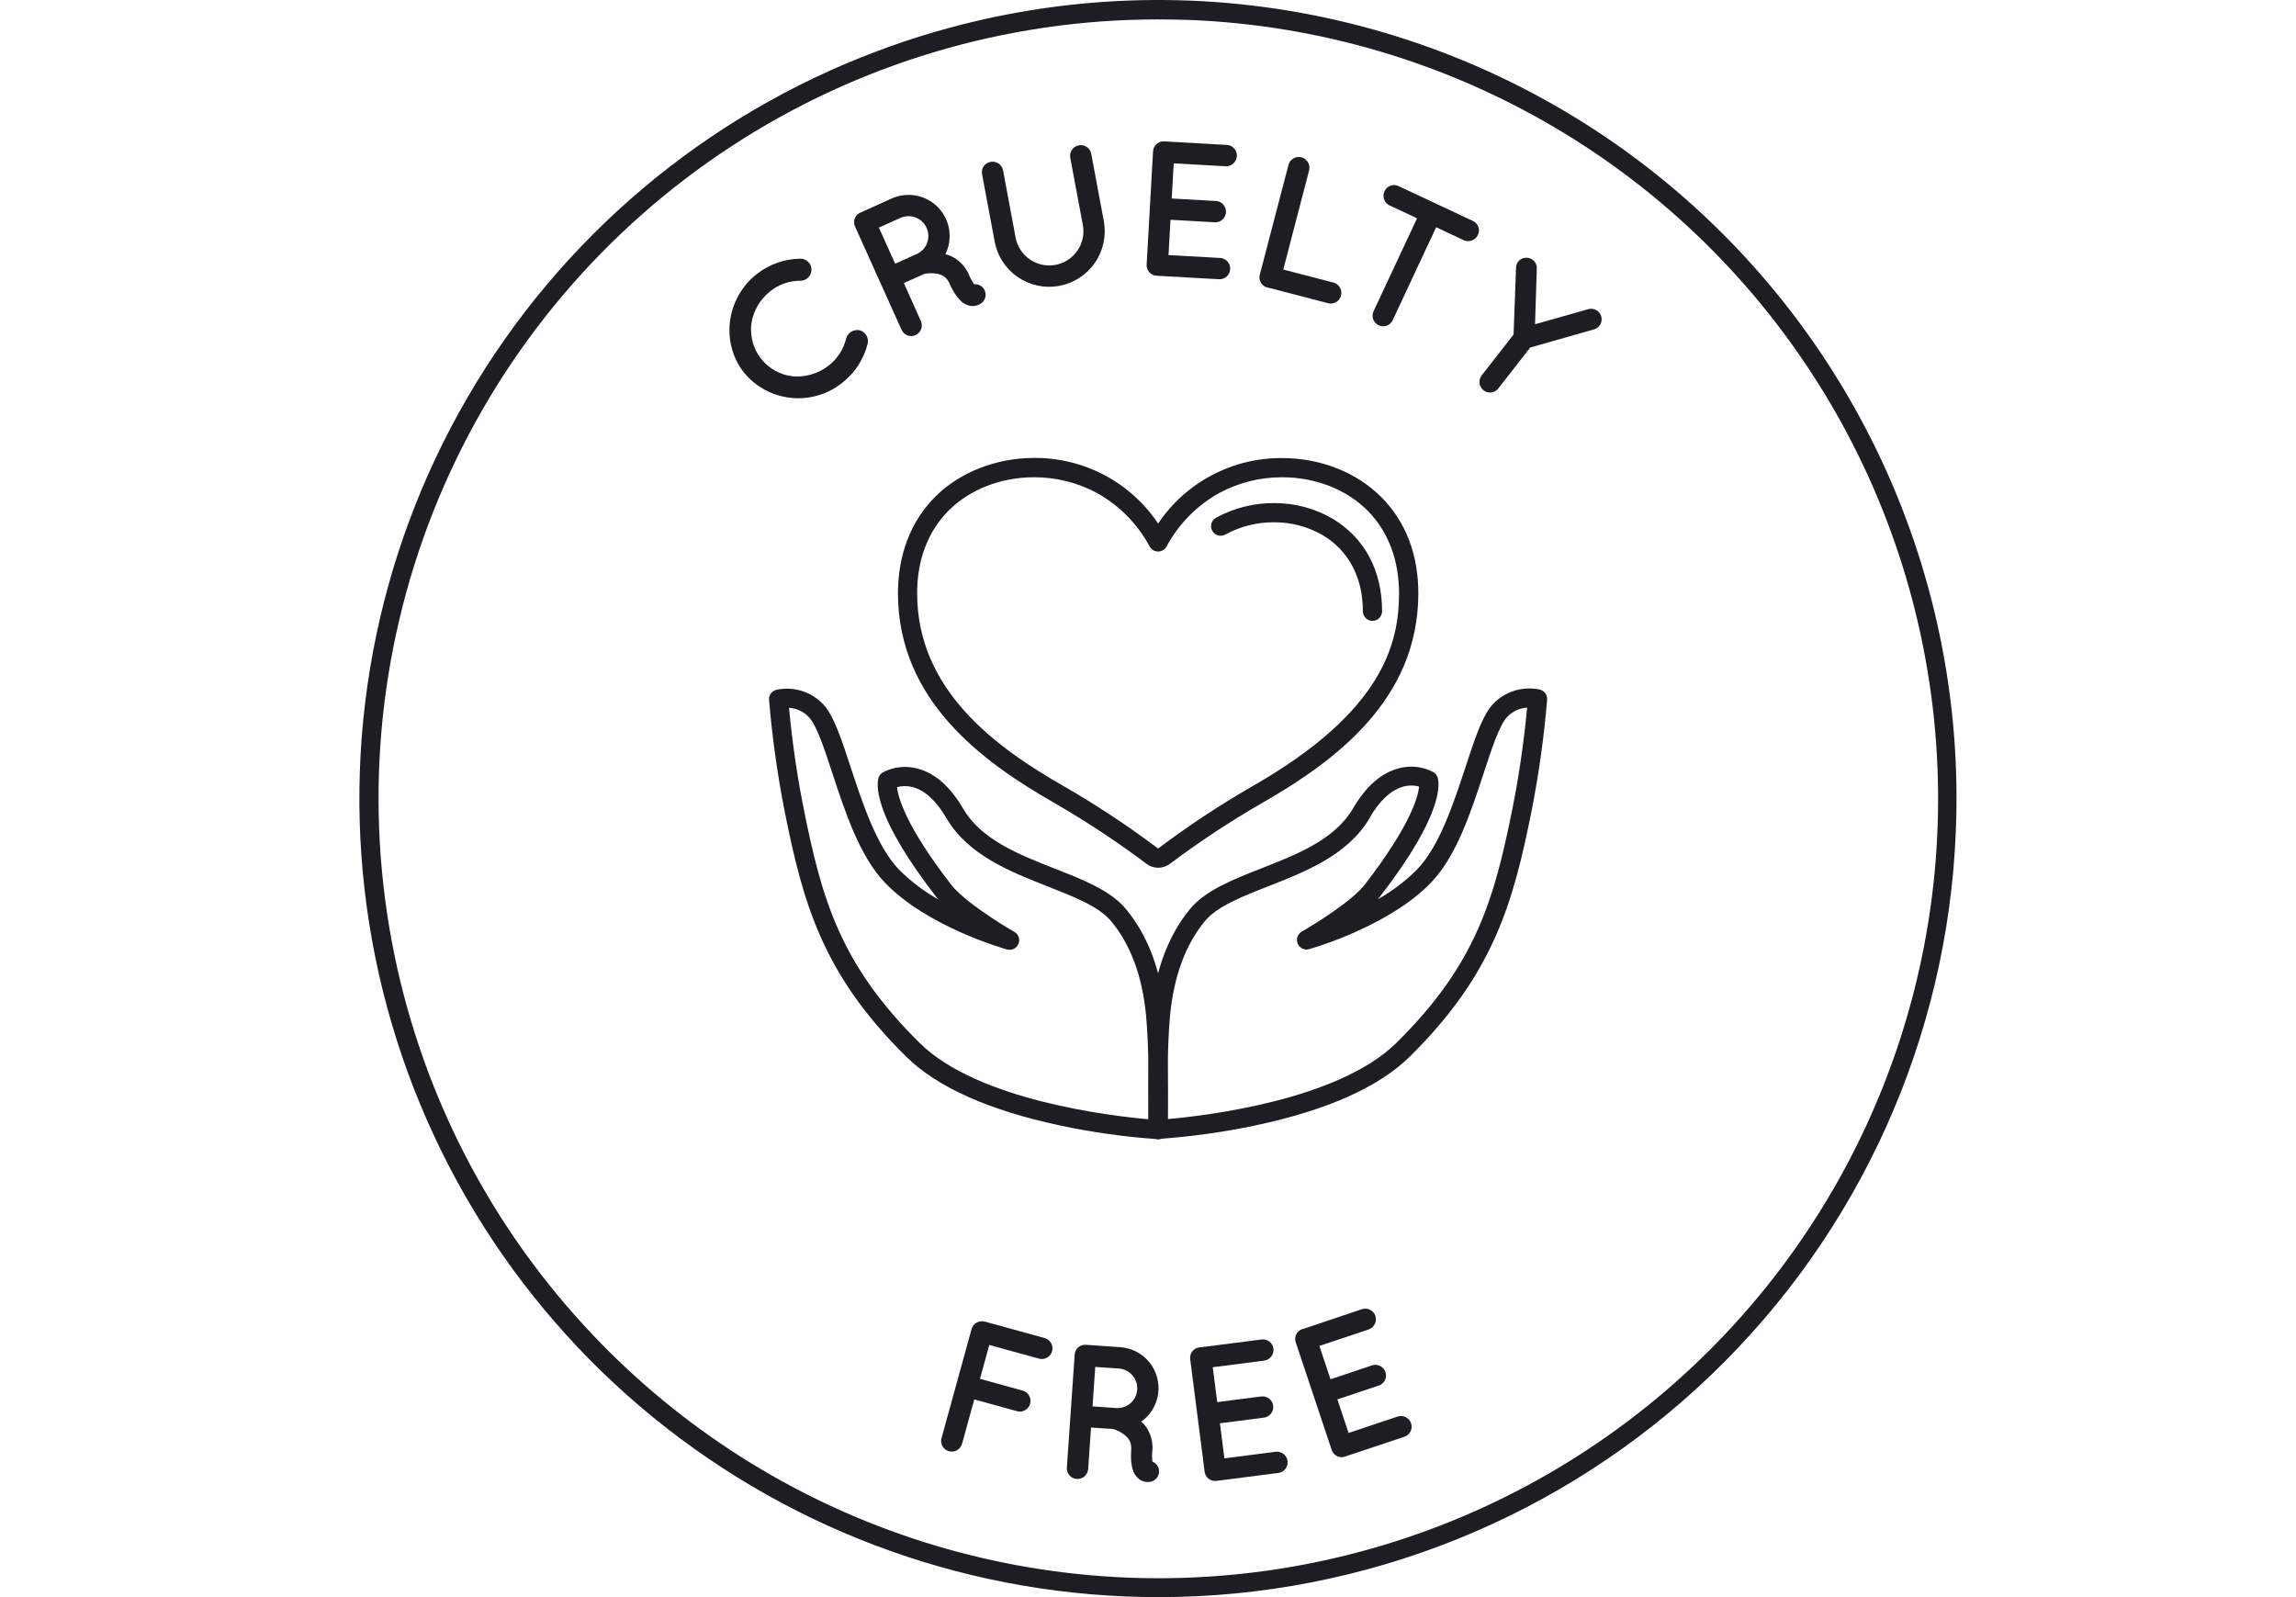 <svg width="115" height="80" viewBox="0 0 115 80" fill="none" xmlns="http://www.w3.org/2000/svg">
<path d="M58.007 57.06H57.981C56.345 56.948 54.719 56.721 53.114 56.38C49.546 55.621 46.953 54.465 45.406 52.944C41.189 48.8 40.217 45.22 39.296 40.615C38.935 38.777 38.676 36.921 38.52 35.055C38.512 34.943 38.544 34.831 38.609 34.74C38.675 34.648 38.77 34.583 38.879 34.555C39.297 34.463 39.731 34.479 40.141 34.603C40.55 34.727 40.921 34.954 41.218 35.262C41.755 35.828 42.135 36.984 42.615 38.449C43.188 40.196 43.9 42.368 45.004 43.533C45.596 44.132 46.271 44.646 47.006 45.058C46.965 45.011 46.927 44.965 46.891 44.922C45.5 43.125 44.59 41.614 44.185 40.433C43.862 39.491 43.971 39.049 44.013 38.936C44.052 38.831 44.126 38.742 44.223 38.685C44.758 38.405 45.38 38.34 45.963 38.501C46.832 38.728 47.595 39.401 48.237 40.499C49.151 42.066 51.026 42.801 52.839 43.513C54.275 44.076 55.631 44.608 56.402 45.541C57.504 46.874 58.171 48.653 58.367 50.831C58.564 52.968 58.489 56.456 58.486 56.603C58.483 56.729 58.431 56.849 58.341 56.937C58.251 57.025 58.13 57.074 58.005 57.074L58.007 57.06ZM39.519 35.455C39.6 36.333 39.814 38.312 40.237 40.42C41.153 44.997 42.053 48.291 46.078 52.256C48.996 55.126 55.655 55.9 57.531 56.065C57.545 55.004 57.556 52.52 57.407 50.91C57.225 48.929 56.637 47.326 55.659 46.149C55.047 45.407 53.802 44.925 52.486 44.404C50.611 43.668 48.486 42.835 47.403 40.98C46.896 40.11 46.329 39.588 45.717 39.427C45.459 39.359 45.188 39.359 44.93 39.427C44.98 39.92 45.35 41.358 47.651 44.325C48.288 45.141 50.146 46.303 50.808 46.678C50.909 46.737 50.986 46.83 51.023 46.941C51.061 47.051 51.056 47.172 51.011 47.28C50.967 47.388 50.884 47.476 50.779 47.527C50.674 47.579 50.554 47.59 50.441 47.56C50.278 47.513 46.412 46.417 44.303 44.19C43.05 42.868 42.332 40.676 41.698 38.749C41.29 37.507 40.906 36.333 40.517 35.924C40.257 35.645 39.899 35.477 39.519 35.455Z" fill="#1C1E21"/>
<path d="M58.007 57.061C57.882 57.061 57.761 57.012 57.671 56.924C57.581 56.836 57.529 56.716 57.526 56.59C57.526 56.443 57.448 52.955 57.645 50.818C57.847 48.642 58.507 46.859 59.61 45.528C60.381 44.596 61.737 44.063 63.173 43.499C64.986 42.788 66.861 42.052 67.775 40.486C68.415 39.388 69.18 38.718 70.049 38.488C70.632 38.326 71.253 38.392 71.789 38.672C71.886 38.728 71.96 38.817 71.999 38.923C72.093 39.182 72.392 40.684 69.121 44.909C69.086 44.954 69.048 44.999 69.007 45.045C69.742 44.633 70.416 44.12 71.008 43.521C72.112 42.355 72.824 40.183 73.397 38.438C73.877 36.972 74.257 35.816 74.794 35.25C75.091 34.942 75.462 34.715 75.871 34.592C76.281 34.468 76.715 34.451 77.133 34.543C77.242 34.571 77.337 34.637 77.403 34.728C77.468 34.82 77.5 34.931 77.492 35.044C77.336 36.91 77.077 38.766 76.716 40.603C75.795 45.208 74.812 48.788 70.606 52.932C69.059 54.454 66.466 55.611 62.898 56.368C61.293 56.709 59.667 56.936 58.031 57.049L58.007 57.061ZM68.606 40.971C67.518 42.826 65.398 43.66 63.524 44.395C62.207 44.911 60.963 45.398 60.35 46.14C59.373 47.321 58.785 48.925 58.602 50.901C58.453 52.512 58.466 54.996 58.478 56.056C60.354 55.891 67.013 55.118 69.931 52.247C73.956 48.287 74.858 44.99 75.772 40.411C76.194 38.301 76.408 36.33 76.49 35.446C76.111 35.467 75.753 35.633 75.492 35.91C75.104 36.318 74.719 37.492 74.311 38.734C73.677 40.667 72.959 42.859 71.706 44.175C70.815 45.116 69.51 45.968 67.826 46.711C67.093 47.038 66.338 47.317 65.568 47.545C65.455 47.576 65.335 47.564 65.23 47.513C65.125 47.461 65.043 47.373 64.998 47.266C64.953 47.158 64.949 47.037 64.986 46.926C65.023 46.816 65.1 46.722 65.201 46.664C65.863 46.288 67.722 45.132 68.358 44.31C70.671 41.317 71.031 39.886 71.079 39.401C70.632 39.272 69.611 39.231 68.605 40.957L68.606 40.971Z" fill="#1C1E21"/>
<path d="M58.007 43.466C57.793 43.465 57.585 43.394 57.416 43.263C55.942 42.155 54.402 41.138 52.805 40.217C49.17 38.14 44.995 35.072 44.976 29.742C44.976 27.794 45.612 26.117 46.833 24.891C48.055 23.666 49.877 22.938 51.789 22.938C53.017 22.928 54.228 23.223 55.313 23.796C56.398 24.37 57.324 25.204 58.007 26.224C58.691 25.206 59.618 24.372 60.703 23.8C61.789 23.227 63 22.933 64.227 22.945C66.138 22.945 67.945 23.657 69.183 24.898C70.421 26.139 71.046 27.801 71.04 29.749C71.022 35.074 66.847 38.141 63.211 40.224C61.612 41.145 60.071 42.162 58.596 43.27C58.427 43.398 58.22 43.466 58.007 43.466ZM58.007 42.501C59.517 41.367 61.094 40.325 62.729 39.382C69.222 35.672 70.064 32.283 70.075 29.745C70.075 28.058 69.531 26.616 68.498 25.577C67.44 24.514 65.882 23.906 64.225 23.906C63.12 23.901 62.03 24.174 61.057 24.701C59.944 25.323 59.032 26.25 58.429 27.374C58.388 27.45 58.327 27.514 58.252 27.558C58.178 27.602 58.093 27.625 58.006 27.625C57.919 27.625 57.834 27.602 57.76 27.558C57.685 27.514 57.624 27.45 57.583 27.374C56.98 26.25 56.068 25.323 54.955 24.701C53.982 24.174 52.892 23.901 51.786 23.906C50.128 23.906 48.571 24.516 47.512 25.577C46.476 26.617 45.93 28.058 45.937 29.745C45.953 34.577 49.87 37.432 53.283 39.382C54.918 40.325 56.495 41.367 58.005 42.501H58.007Z" fill="#1C1E21"/>
<path d="M68.743 31.101C68.68 31.101 68.618 31.088 68.559 31.064C68.501 31.039 68.448 31.004 68.403 30.959C68.359 30.914 68.323 30.861 68.299 30.802C68.275 30.744 68.263 30.681 68.263 30.618C68.263 28.936 67.556 27.586 66.254 26.809C65.52 26.383 64.685 26.159 63.837 26.161H63.798C62.956 26.158 62.127 26.366 61.386 26.768C61.331 26.801 61.269 26.823 61.205 26.831C61.141 26.84 61.076 26.836 61.014 26.819C60.951 26.802 60.893 26.773 60.842 26.733C60.791 26.693 60.749 26.643 60.718 26.586C60.687 26.53 60.668 26.467 60.661 26.403C60.654 26.339 60.661 26.274 60.68 26.212C60.699 26.15 60.73 26.093 60.772 26.044C60.814 25.994 60.865 25.954 60.923 25.925C61.818 25.439 62.823 25.189 63.842 25.2C64.862 25.198 65.864 25.468 66.745 25.982C68.346 26.939 69.23 28.581 69.224 30.622C69.223 30.749 69.172 30.87 69.082 30.96C68.992 31.05 68.87 31.1 68.743 31.101Z" fill="#1C1E21"/>
<path d="M58.048 80C57.484 80 56.919 79.988 56.352 79.965C47.129 79.585 38.322 76.028 31.423 69.896C24.524 63.763 19.959 55.433 18.502 46.319C17.044 37.204 18.784 27.866 23.427 19.889C28.069 11.911 35.328 5.784 43.972 2.548C50.154 0.229 56.814 -0.524 63.357 0.358C69.9 1.24 76.123 3.729 81.47 7.602C86.817 11.475 91.121 16.612 93.999 22.554C96.877 28.497 98.238 35.059 97.961 41.656L97.481 41.635L97.961 41.656C97.545 51.963 93.158 61.711 85.719 68.858C78.279 76.004 68.364 79.997 58.048 80ZM57.962 0.973C50.382 0.975 42.966 3.186 36.622 7.335C30.278 11.485 25.279 17.392 22.238 24.336C19.197 31.279 18.244 38.959 19.496 46.435C20.749 53.911 24.152 60.861 29.29 66.434C33.637 71.163 39.083 74.746 45.146 76.866C51.209 78.986 57.701 79.577 64.047 78.588C70.394 77.598 76.398 75.058 81.527 71.193C86.657 67.328 90.754 62.257 93.455 56.429C96.156 50.602 97.377 44.198 97.011 37.786C96.645 31.373 94.703 25.151 91.356 19.668C88.01 14.186 83.362 9.615 77.826 6.358C72.29 3.102 66.035 1.262 59.618 1.001C59.065 0.982 58.513 0.973 57.962 0.973Z" fill="#1C1E21"/>
<path d="M37.261 18.66C36.084 17.163 36.374 14.954 37.875 13.75C38.503 13.246 39.28 12.967 40.085 12.957C40.231 12.955 40.373 13.011 40.478 13.113C40.583 13.215 40.643 13.355 40.645 13.501C40.647 13.648 40.591 13.789 40.489 13.894C40.387 13.999 40.248 14.059 40.101 14.062C39.539 14.057 38.993 14.249 38.558 14.606C38.056 15.009 37.725 15.587 37.632 16.225C37.557 16.849 37.733 17.478 38.122 17.973C38.315 18.217 38.555 18.421 38.828 18.571C39.101 18.722 39.402 18.816 39.712 18.849C40.354 18.903 40.992 18.713 41.499 18.316C41.946 17.973 42.259 17.486 42.385 16.938C42.428 16.801 42.521 16.685 42.644 16.612C42.768 16.539 42.914 16.514 43.054 16.542C43.194 16.579 43.314 16.669 43.389 16.792C43.465 16.915 43.491 17.062 43.462 17.204C43.269 17.985 42.82 18.678 42.186 19.174C41.463 19.754 40.54 20.026 39.618 19.929C38.696 19.833 37.848 19.377 37.261 18.66Z" fill="#1C1E21"/>
<path d="M49.228 14.402C49.275 14.453 49.312 14.513 49.336 14.579C49.36 14.645 49.371 14.714 49.368 14.784C49.365 14.854 49.348 14.923 49.319 14.986C49.289 15.05 49.248 15.107 49.196 15.154C49.141 15.199 49.08 15.237 49.015 15.267H49.007C48.886 15.322 48.752 15.342 48.621 15.324C48.469 15.299 48.325 15.236 48.202 15.143C47.965 14.943 47.761 14.655 47.545 14.172C47.485 14.039 47.391 13.925 47.273 13.841C47.159 13.768 47.029 13.721 46.895 13.705C46.7 13.677 46.502 13.68 46.308 13.715L45.272 14.18L46.126 16.084C46.182 16.214 46.185 16.36 46.135 16.492C46.084 16.624 45.983 16.73 45.854 16.788C45.79 16.816 45.721 16.832 45.652 16.833C45.582 16.835 45.513 16.823 45.448 16.797C45.383 16.772 45.323 16.734 45.273 16.686C45.223 16.637 45.182 16.58 45.155 16.516L42.826 11.345C42.797 11.281 42.781 11.212 42.778 11.143C42.776 11.072 42.788 11.003 42.814 10.938C42.839 10.872 42.877 10.813 42.926 10.763C42.975 10.713 43.033 10.673 43.098 10.646H43.106L44.664 9.942C45.051 9.769 45.482 9.719 45.898 9.799C46.315 9.88 46.696 10.087 46.99 10.393C47.284 10.699 47.477 11.088 47.541 11.507C47.606 11.926 47.539 12.355 47.35 12.735C47.511 12.771 47.664 12.834 47.805 12.92C48.12 13.113 48.37 13.398 48.52 13.736C48.591 13.914 48.682 14.082 48.792 14.238C48.873 14.23 48.954 14.24 49.029 14.268C49.105 14.297 49.173 14.342 49.228 14.402ZM46.414 11.422C46.362 11.302 46.286 11.194 46.191 11.104C46.097 11.013 45.985 10.942 45.863 10.895C45.741 10.848 45.611 10.825 45.48 10.829C45.349 10.832 45.22 10.861 45.1 10.915L44.02 11.399L44.836 13.209L45.916 12.724C46.155 12.617 46.341 12.42 46.434 12.176C46.528 11.932 46.52 11.661 46.414 11.422Z" fill="#1C1E21"/>
<path d="M53.062 14.318C52.703 14.386 52.334 14.382 51.977 14.307C51.619 14.232 51.28 14.086 50.978 13.88C50.677 13.673 50.419 13.409 50.22 13.103C50.021 12.796 49.884 12.454 49.818 12.094L49.189 8.726C49.176 8.657 49.176 8.587 49.19 8.519C49.204 8.45 49.231 8.385 49.271 8.328C49.31 8.27 49.361 8.221 49.419 8.183C49.478 8.146 49.544 8.12 49.612 8.108C49.752 8.081 49.895 8.111 50.013 8.19C50.13 8.269 50.212 8.391 50.24 8.53L50.868 11.898C50.952 12.345 51.209 12.74 51.584 12.997C51.769 13.124 51.978 13.214 52.198 13.26C52.418 13.307 52.645 13.309 52.867 13.268C53.088 13.227 53.298 13.142 53.487 13.02C53.676 12.897 53.838 12.738 53.965 12.553C54.093 12.367 54.182 12.158 54.228 11.938C54.275 11.718 54.278 11.491 54.236 11.27L53.606 7.899C53.594 7.83 53.595 7.759 53.61 7.69C53.625 7.621 53.653 7.556 53.693 7.499C53.734 7.441 53.785 7.392 53.844 7.355C53.904 7.317 53.97 7.292 54.039 7.28C54.108 7.266 54.178 7.266 54.246 7.28C54.315 7.294 54.38 7.322 54.437 7.361C54.495 7.4 54.544 7.451 54.582 7.51C54.619 7.568 54.645 7.634 54.657 7.703L55.287 11.074C55.421 11.799 55.263 12.548 54.846 13.156C54.429 13.765 53.787 14.182 53.062 14.318Z" fill="#1C1E21"/>
<path d="M57.432 13.252L57.753 7.583C57.756 7.513 57.773 7.444 57.802 7.381C57.832 7.318 57.874 7.262 57.926 7.215C57.978 7.169 58.039 7.133 58.105 7.11C58.171 7.088 58.241 7.078 58.31 7.083H58.339L61.453 7.259C61.593 7.268 61.724 7.332 61.818 7.437C61.911 7.542 61.96 7.68 61.952 7.821C61.943 7.961 61.88 8.093 61.775 8.188C61.671 8.283 61.534 8.334 61.393 8.329L58.789 8.182L58.687 9.943L60.926 10.069C61.063 10.083 61.19 10.149 61.279 10.254C61.369 10.358 61.414 10.494 61.407 10.631C61.399 10.769 61.339 10.898 61.238 10.992C61.137 11.086 61.004 11.137 60.867 11.136L58.627 11.009L58.528 12.778L61.136 12.922C61.273 12.936 61.399 13.002 61.489 13.107C61.578 13.211 61.624 13.346 61.616 13.484C61.609 13.621 61.548 13.751 61.447 13.845C61.347 13.938 61.214 13.99 61.076 13.988L57.962 13.813C57.943 13.813 57.943 13.802 57.943 13.802L57.934 13.812C57.864 13.808 57.795 13.791 57.732 13.761C57.669 13.731 57.613 13.689 57.566 13.637C57.519 13.585 57.483 13.524 57.46 13.458C57.437 13.392 57.428 13.322 57.432 13.252Z" fill="#1C1E21"/>
<path d="M63.102 13.748L64.537 8.259C64.554 8.192 64.585 8.128 64.627 8.073C64.669 8.017 64.721 7.971 64.781 7.936C64.841 7.9 64.908 7.877 64.977 7.868C65.046 7.859 65.116 7.863 65.183 7.881C65.32 7.916 65.438 8.004 65.51 8.125C65.583 8.246 65.605 8.391 65.571 8.528L64.276 13.502L66.796 14.156C66.931 14.194 67.046 14.284 67.115 14.405C67.185 14.527 67.204 14.671 67.168 14.807C67.133 14.942 67.045 15.058 66.925 15.13C66.804 15.202 66.661 15.223 66.525 15.19L63.507 14.404H63.488H63.479C63.41 14.386 63.346 14.355 63.29 14.313C63.234 14.27 63.187 14.217 63.152 14.155C63.117 14.094 63.094 14.027 63.086 13.957C63.077 13.887 63.083 13.816 63.102 13.748Z" fill="#1C1E21"/>
<path d="M73.318 12.033L71.933 11.383L69.757 16.037C69.728 16.1 69.687 16.157 69.635 16.204C69.584 16.252 69.524 16.288 69.459 16.312C69.393 16.336 69.323 16.346 69.254 16.342C69.184 16.339 69.116 16.321 69.053 16.291C68.99 16.262 68.934 16.22 68.887 16.169C68.84 16.117 68.804 16.057 68.78 15.992C68.757 15.927 68.746 15.857 68.749 15.788C68.752 15.719 68.769 15.65 68.799 15.588L70.976 10.934L69.597 10.289C69.47 10.227 69.372 10.118 69.325 9.984C69.278 9.851 69.286 9.704 69.347 9.576C69.376 9.513 69.417 9.456 69.468 9.408C69.52 9.361 69.58 9.324 69.645 9.301C69.711 9.277 69.78 9.267 69.85 9.27C69.92 9.274 69.988 9.291 70.05 9.322L73.771 11.066C73.834 11.095 73.891 11.137 73.938 11.188C73.984 11.239 74.021 11.299 74.044 11.364C74.068 11.43 74.079 11.499 74.075 11.569C74.072 11.638 74.055 11.706 74.025 11.769C73.965 11.896 73.857 11.994 73.725 12.044C73.593 12.093 73.447 12.089 73.318 12.033Z" fill="#1C1E21"/>
<path d="M79.864 16.491L76.644 17.408L75.046 19.457C75.004 19.512 74.951 19.559 74.89 19.594C74.83 19.628 74.763 19.651 74.694 19.659C74.624 19.668 74.554 19.662 74.487 19.643C74.42 19.624 74.358 19.592 74.303 19.548C74.194 19.461 74.123 19.334 74.106 19.195C74.089 19.056 74.127 18.916 74.212 18.805L75.81 16.757L75.934 13.422C75.933 13.353 75.947 13.284 75.974 13.22C76 13.157 76.04 13.099 76.09 13.051C76.14 13.003 76.199 12.966 76.264 12.942C76.329 12.918 76.398 12.907 76.467 12.911C76.537 12.912 76.606 12.927 76.669 12.955C76.733 12.983 76.79 13.024 76.837 13.075C76.885 13.125 76.921 13.185 76.944 13.251C76.968 13.316 76.978 13.386 76.974 13.455L76.885 16.242L79.568 15.481C79.7 15.448 79.839 15.468 79.957 15.536C80.075 15.603 80.162 15.714 80.201 15.845C80.239 15.975 80.225 16.116 80.163 16.236C80.1 16.357 79.993 16.449 79.864 16.493V16.491Z" fill="#1C1E21"/>
<path d="M47.156 72.047L48.663 66.573C48.681 66.506 48.712 66.443 48.755 66.388C48.798 66.333 48.851 66.287 48.911 66.253C48.972 66.218 49.038 66.196 49.107 66.188C49.176 66.179 49.246 66.184 49.313 66.203H49.323H49.342L52.348 67.031C52.478 67.074 52.587 67.165 52.652 67.286C52.717 67.407 52.733 67.549 52.697 67.681C52.66 67.813 52.575 67.927 52.457 67.997C52.339 68.068 52.199 68.091 52.065 68.061L49.551 67.369L49.083 69.066L51.245 69.663C51.376 69.706 51.486 69.797 51.552 69.918C51.617 70.04 51.633 70.182 51.597 70.315C51.56 70.448 51.473 70.561 51.355 70.632C51.236 70.703 51.095 70.725 50.961 70.693L48.799 70.097L48.185 72.324C48.146 72.46 48.055 72.575 47.931 72.644C47.808 72.713 47.662 72.73 47.526 72.692C47.391 72.655 47.277 72.566 47.208 72.445C47.139 72.325 47.12 72.181 47.156 72.047Z" fill="#1C1E21"/>
<path d="M58.036 73.569C58.053 73.636 58.057 73.707 58.048 73.776C58.038 73.845 58.015 73.912 57.979 73.972C57.944 74.032 57.897 74.085 57.841 74.127C57.785 74.169 57.721 74.2 57.654 74.217C57.583 74.231 57.511 74.235 57.44 74.231H57.43C57.297 74.222 57.17 74.174 57.063 74.095C56.943 74.001 56.846 73.879 56.783 73.74C56.667 73.453 56.624 73.102 56.66 72.574C56.669 72.429 56.639 72.284 56.573 72.154C56.507 72.035 56.414 71.933 56.301 71.856C56.143 71.737 55.967 71.646 55.779 71.584L54.646 71.506L54.502 73.59C54.49 73.731 54.423 73.862 54.316 73.954C54.208 74.046 54.069 74.092 53.928 74.081C53.858 74.077 53.79 74.058 53.728 74.027C53.666 73.996 53.61 73.954 53.565 73.901C53.519 73.849 53.484 73.788 53.462 73.722C53.44 73.656 53.431 73.586 53.436 73.517L53.827 67.852C53.831 67.783 53.849 67.715 53.879 67.652C53.91 67.589 53.953 67.533 54.005 67.488C54.058 67.442 54.119 67.407 54.186 67.385C54.252 67.364 54.322 67.355 54.391 67.361H54.401L56.109 67.48C56.533 67.509 56.936 67.668 57.266 67.935C57.595 68.202 57.833 68.565 57.949 68.973C58.064 69.381 58.051 69.815 57.91 70.215C57.77 70.615 57.509 70.962 57.164 71.208C57.288 71.316 57.393 71.444 57.475 71.586C57.663 71.906 57.748 72.275 57.72 72.645C57.698 72.834 57.698 73.025 57.72 73.213C57.797 73.243 57.866 73.291 57.921 73.353C57.976 73.414 58.015 73.488 58.036 73.569ZM56.958 69.617C56.969 69.486 56.953 69.355 56.912 69.231C56.871 69.106 56.806 68.991 56.721 68.892C56.635 68.793 56.531 68.711 56.414 68.653C56.297 68.594 56.169 68.559 56.039 68.55L54.858 68.469L54.722 70.446L55.903 70.528C56.164 70.547 56.422 70.461 56.619 70.29C56.817 70.119 56.939 69.876 56.958 69.615V69.617Z" fill="#1C1E21"/>
<path d="M60.336 73.715L59.614 68.083C59.604 68.014 59.608 67.943 59.626 67.876C59.644 67.809 59.675 67.746 59.718 67.69C59.76 67.635 59.813 67.589 59.874 67.555C59.935 67.521 60.002 67.499 60.071 67.491H60.081H60.099L63.193 67.094C63.332 67.077 63.472 67.116 63.582 67.201C63.693 67.287 63.766 67.412 63.785 67.551C63.802 67.691 63.763 67.832 63.678 67.944C63.593 68.057 63.467 68.132 63.328 68.153L60.743 68.485L60.967 70.232L63.192 69.946C63.329 69.934 63.466 69.976 63.574 70.062C63.681 70.149 63.752 70.274 63.769 70.411C63.787 70.548 63.751 70.686 63.668 70.797C63.586 70.908 63.464 70.983 63.328 71.006L61.102 71.293L61.328 73.049L63.913 72.717C64.05 72.705 64.187 72.747 64.295 72.833C64.403 72.92 64.472 73.045 64.49 73.182C64.508 73.319 64.472 73.457 64.389 73.568C64.307 73.679 64.185 73.754 64.049 73.777L60.955 74.174C60.936 74.174 60.935 74.168 60.935 74.168L60.927 74.178C60.857 74.187 60.787 74.182 60.72 74.163C60.652 74.145 60.59 74.113 60.535 74.07C60.48 74.027 60.434 73.973 60.4 73.912C60.366 73.851 60.344 73.784 60.336 73.715Z" fill="#1C1E21"/>
<path d="M66.699 72.624L64.9 67.239C64.877 67.173 64.868 67.103 64.872 67.034C64.877 66.964 64.895 66.896 64.926 66.834C64.958 66.771 65.001 66.716 65.054 66.67C65.107 66.625 65.168 66.591 65.235 66.57H65.244H65.262L68.219 65.576C68.353 65.534 68.497 65.545 68.622 65.607C68.748 65.67 68.843 65.779 68.889 65.911C68.933 66.045 68.922 66.192 68.86 66.318C68.799 66.445 68.69 66.543 68.557 66.591L66.084 67.417L66.641 69.088L68.768 68.377C68.897 68.348 69.032 68.367 69.148 68.432C69.264 68.497 69.351 68.602 69.394 68.728C69.436 68.853 69.43 68.99 69.377 69.112C69.325 69.233 69.228 69.331 69.108 69.385L66.986 70.096L67.546 71.776L70.019 70.95C70.152 70.911 70.295 70.924 70.418 70.989C70.541 71.053 70.634 71.162 70.678 71.293C70.722 71.425 70.713 71.568 70.653 71.693C70.594 71.818 70.488 71.915 70.358 71.963L67.394 72.95C67.376 72.95 67.372 72.95 67.372 72.95V72.962C67.306 72.985 67.236 72.994 67.165 72.989C67.096 72.984 67.027 72.966 66.965 72.934C66.902 72.903 66.846 72.859 66.8 72.806C66.755 72.753 66.72 72.691 66.699 72.624Z" fill="#1C1E21"/>
</svg>
